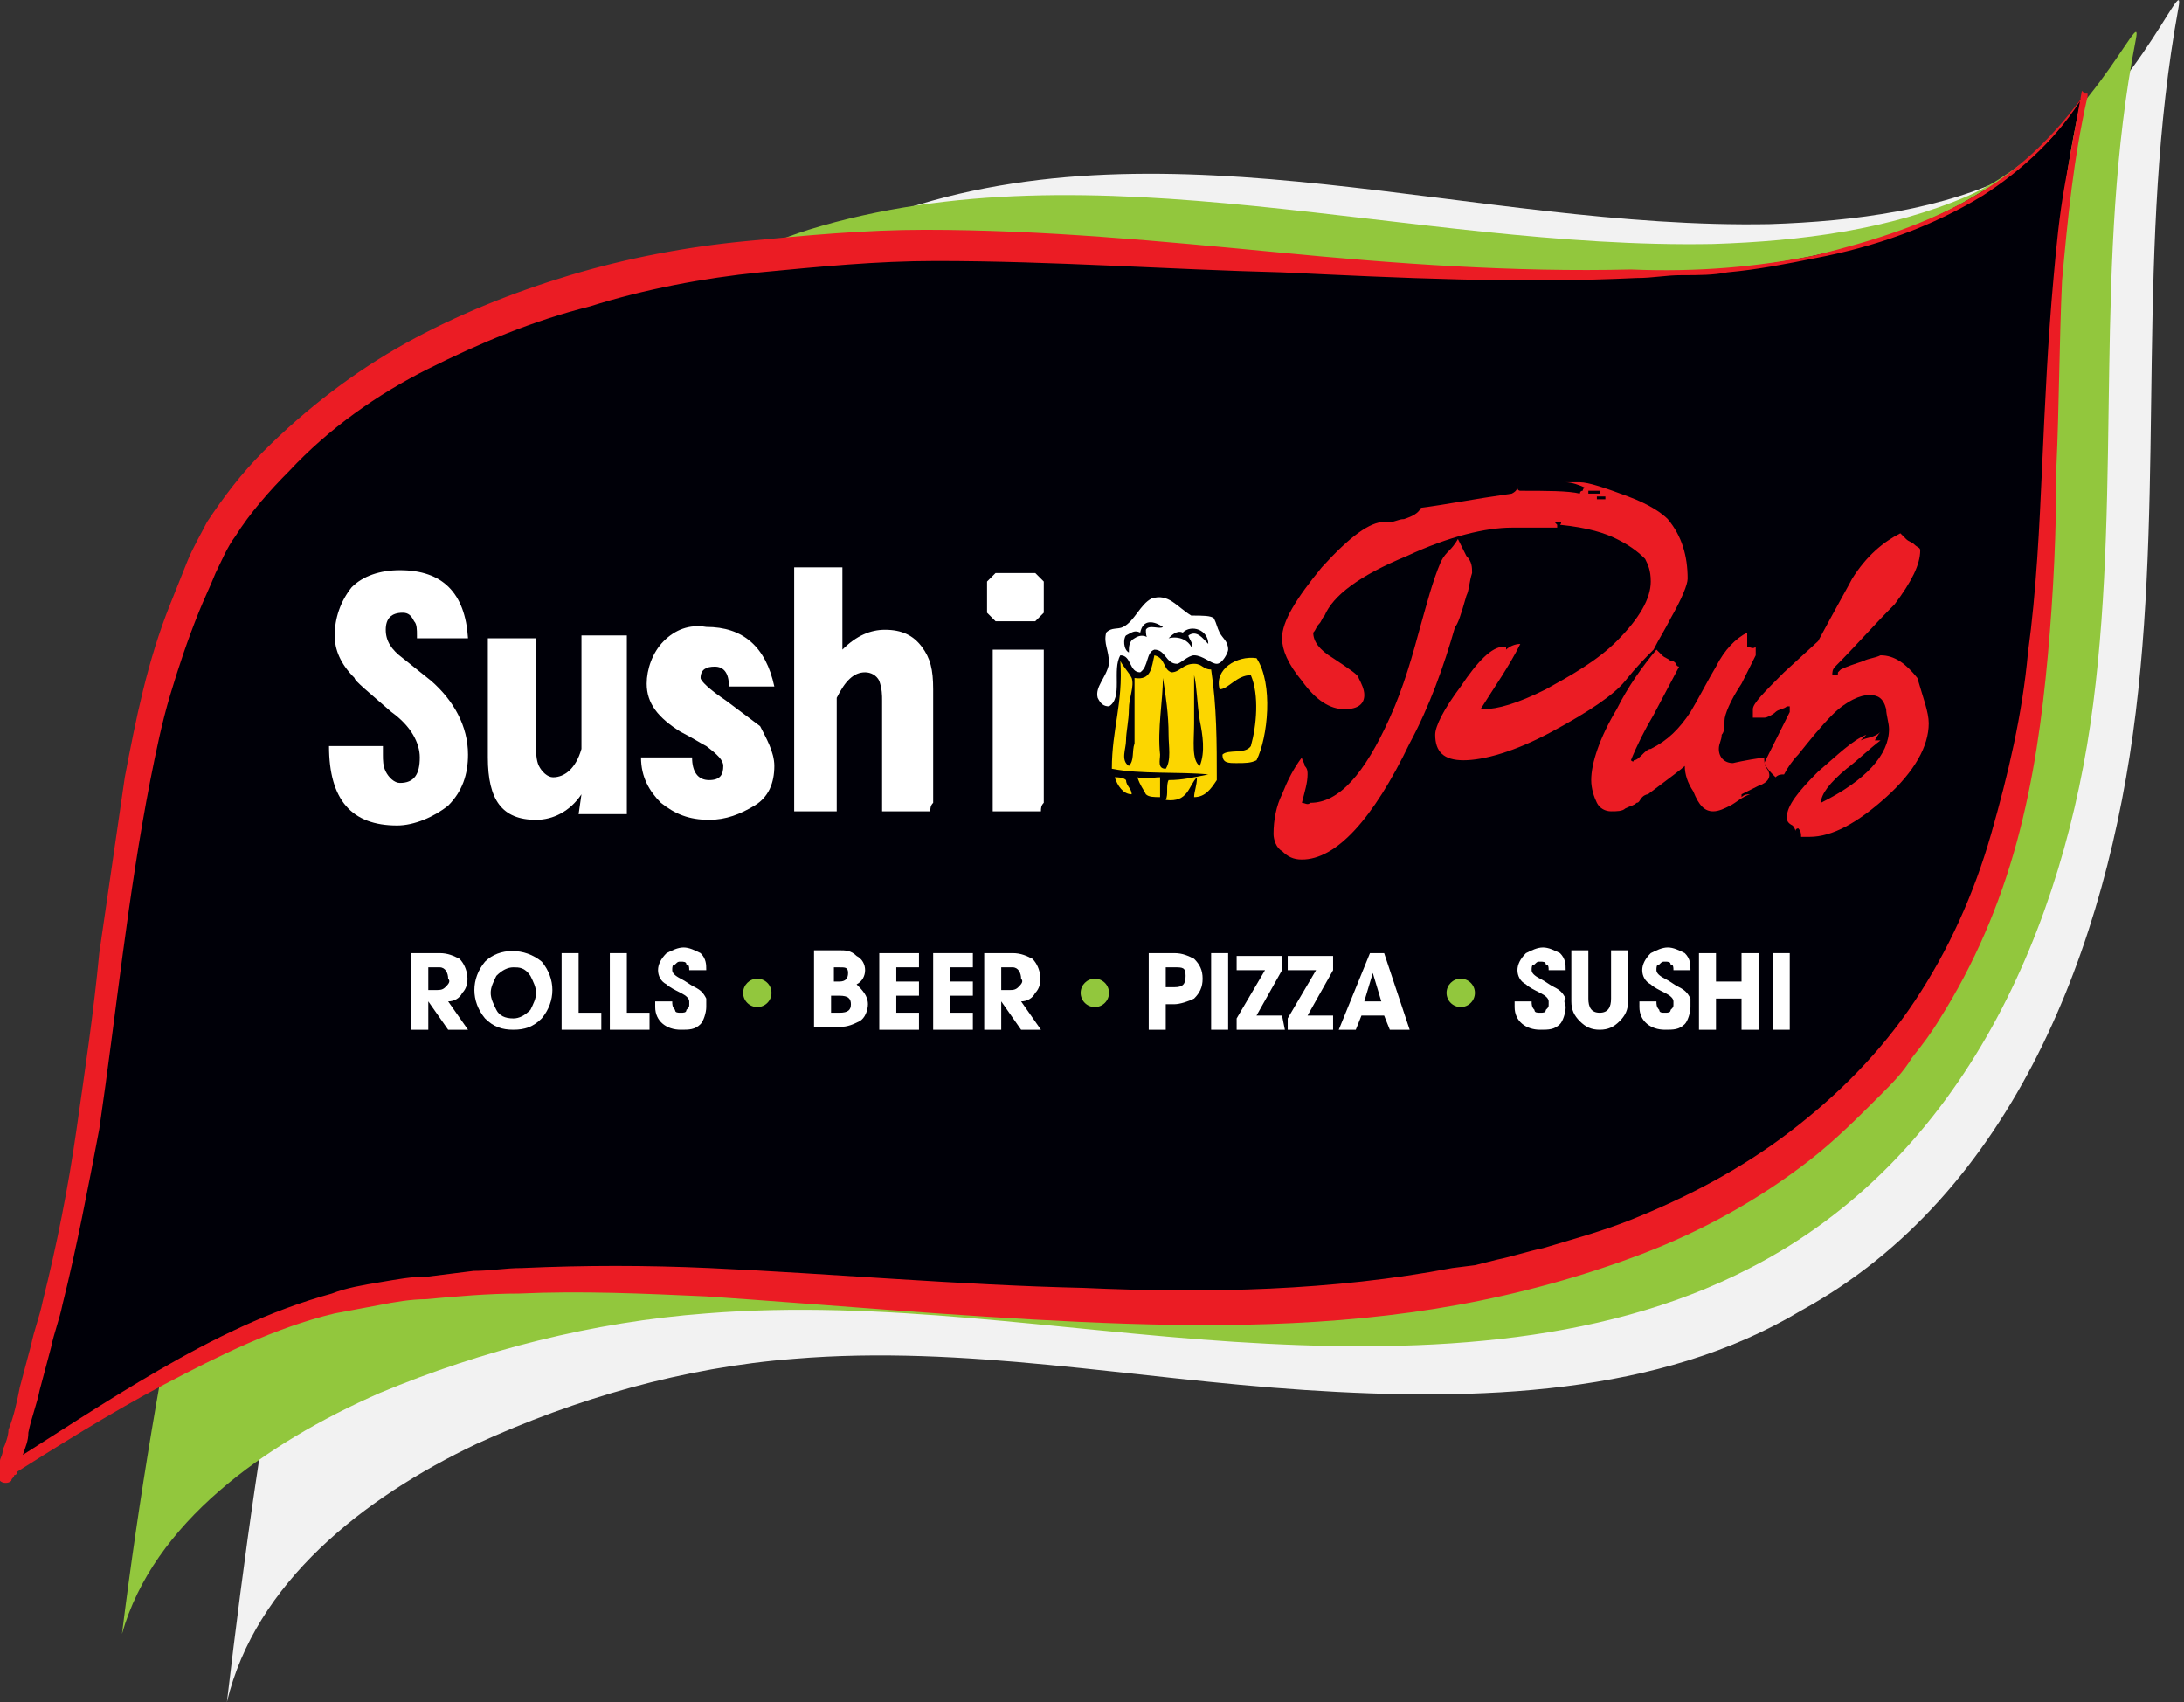 <?xml version="1.0" encoding="utf-8"?>
<!-- Generator: Adobe Illustrator 22.1.0, SVG Export Plug-In . SVG Version: 6.00 Build 0)  -->
<svg version="1.1" id="Слой_1" xmlns="http://www.w3.org/2000/svg" xmlns:xlink="http://www.w3.org/1999/xlink" x="0px" y="0px"
	 viewBox="0 0 77 60" style="enable-background:new 0 0 77 60;" xml:space="preserve">
<rect x="0" y="0" width="77" height="60" fill="#333333" stroke="none"/>
<style type="text/css">
	.st0{fill:#F2F2F2;}
	.st1{fill:#92C73D;}
	.st2{fill:#000008;}
	.st3{fill:#EB1C24;}
	.st4{fill:#FFFFFF;}
	.st5{fill:#FCD600;}
</style>
<title>SUSHI PUB</title>
<g id="Слой_2_1_">
	<g id="Слой_1-2">
		<path class="st0" d="M17.8,22c1.9-6.5,7.1-12.2,13.7-14.5c9.8-3.4,20.5,0.6,30.9,0.4c3-0.1,6.1-0.5,8.7-1.8c4-2,6-7.4,5.7-5.8
			c-1.5,8.2-0.5,16.6-1.5,24.8s-4.3,17-11.8,21.1C58.5,49.2,52.1,49.4,46,49S34,47.4,28,47.9c-3.9,0.3-7.7,1.4-11.2,3
			c-4,1.9-7.8,4.9-8.8,9.1c0.6-5.1,1.3-10.2,2.3-15.2c0.8-4.1,1.8-8.3,3.6-12.1c1.8-3.9,4.5-7.8,3.8-11.9"/>
		<path class="st1" d="M14.4,21.8c2-6.1,7.3-11.5,14.1-13.7C38.6,5,49.7,8.8,60.4,8.6c3.1-0.1,6.2-0.5,9-1.7c4.2-1.9,6.2-7,5.9-5.5
			c-1.5,7.7-0.5,15.6-1.5,23.4s-4.5,16-12.1,19.9c-5.4,2.8-12,3-18.2,2.6c-6.2-0.4-12.4-1.5-18.6-1c-4,0.3-7.9,1.3-11.5,2.8
			c-4.1,1.8-8,4.6-9.1,8.5c0.6-4.8,1.4-9.6,2.4-14.3c0.8-3.9,1.9-7.8,3.7-11.4s4.6-7.3,3.9-11.2"/>
		<path class="st2" d="M69.8,6.8c-2.9,1.8-6.5,2.5-10,2.8C51.7,10.3,43.6,9,35.5,8.8c-8.8-0.2-19.2,1-25.8,7.8
			c-0.9,0.9-1.7,2-2.3,3.2c-1.6,3.1-2.2,6.5-2.8,9.9c-1,5.9-1.3,12.1-3,17.9c-0.1,0.4-1.1,4.2-1.4,4.4c3.8-2.3,8.8-5.7,13.2-6.4
			c6.9-1,13.8-0.3,20.7,0.2s13.9,0.7,20.6-1.2c4.8-1.3,9.5-3.9,12.5-7.9c3.4-4.5,4.5-10.5,4.8-16.2s0.1-11.5,1.4-17.1
			C72.6,4.8,71.3,6,69.8,6.8z"/>
		<path class="st3" d="M69.9,6.9C68.1,8,66.1,8.7,64,9.1c-1,0.2-2,0.4-3.1,0.5c-0.5,0.1-1,0.1-1.6,0.1s-1,0.1-1.6,0.1
			c-4.2,0.2-8.3,0-12.5-0.2C41.2,9.5,37.1,9.2,33,9.2c-2.1,0-4.1,0.2-6.2,0.4c-2,0.2-4.1,0.6-6,1.2c-2,0.5-3.9,1.3-5.7,2.2
			c-1.8,0.9-3.5,2.1-4.9,3.6c-0.7,0.7-1.4,1.5-1.9,2.3c-0.3,0.4-0.5,0.9-0.7,1.3c-0.2,0.5-0.4,0.9-0.6,1.4c-0.4,1-0.7,1.9-1,2.9
			c-0.3,1-0.5,2-0.7,3c-0.8,4.1-1.2,8.2-1.8,12.3C3.1,41.9,2.7,44,2.2,46c-0.1,0.5-0.3,1-0.4,1.5L1.4,49c-0.1,0.5-0.3,1-0.4,1.5
			C1,50.8,0.9,51,0.8,51.3c0,0.1-0.1,0.3-0.1,0.4c0,0.1-0.1,0.1-0.1,0.2c0,0,0,0.1-0.1,0.1c0,0.1-0.1,0.1-0.1,0.2
			c-0.1,0.1-0.3,0.1-0.4,0c-0.1-0.1-0.1-0.3,0-0.4c0,0,0,0,0,0l0,0l0,0c1.9-1.2,3.7-2.4,5.6-3.5s3.9-2.1,6.1-2.7
			c0.5-0.2,1.1-0.3,1.7-0.4c0.6-0.1,1.1-0.2,1.7-0.2l0.8-0.1l0.8-0.1c0.6,0,1.1-0.1,1.7-0.1c2.2-0.1,4.4-0.1,6.6,0
			c4.4,0.2,8.8,0.6,13.2,0.7c4.4,0.2,8.8,0.1,13-0.7l0.8-0.1l0.8-0.2c0.5-0.1,1.1-0.3,1.6-0.4c1-0.3,2.1-0.6,3.1-1
			c2-0.8,3.9-1.8,5.6-3.1c1.7-1.3,3.2-2.8,4.4-4.6c1.2-1.8,2.1-3.8,2.7-5.9c0.6-2.1,1.1-4.2,1.3-6.4c0.3-2.2,0.4-4.4,0.5-6.6
			c0.1-2.2,0.2-4.4,0.4-6.6c0.1-1.1,0.2-2.2,0.4-3.3s0.4-2.2,0.6-3.3l0.1,0.1C72.6,4.8,71.3,6,69.9,6.9z M69.8,6.8
			c1.5-0.9,2.7-2.1,3.7-3.5c0,0,0.1,0,0.1,0c0,0,0,0,0,0c0,0,0,0,0,0.1l0,0c-0.5,2.2-0.7,4.3-0.9,6.5c-0.1,2.2-0.1,4.4-0.2,6.6
			c0,2.2-0.1,4.4-0.3,6.6c-0.2,2.2-0.5,4.4-1.1,6.6c-0.6,2.2-1.5,4.3-2.7,6.2c-0.3,0.5-0.6,0.9-1,1.4c-0.3,0.5-0.7,0.9-1.1,1.3
			c-0.8,0.8-1.6,1.6-2.5,2.3c-1.8,1.4-3.8,2.5-5.9,3.3c-2.1,0.8-4.3,1.4-6.5,1.8c-4.4,0.8-8.9,0.8-13.3,0.6s-8.8-0.6-13.2-0.9
			c-2.2-0.1-4.4-0.2-6.6-0.1c-1.1,0-2.2,0.1-3.3,0.2c-0.5,0-1.1,0.1-1.6,0.2c-0.5,0.1-1.1,0.2-1.6,0.3c-2.1,0.5-4.1,1.5-6,2.5
			c-1.9,1-3.8,2.2-5.7,3.4l-0.2-0.4c0,0,0,0,0,0s0,0,0-0.1c0,0,0-0.1,0.1-0.2c0-0.1,0.1-0.2,0.1-0.4c0.1-0.2,0.2-0.5,0.2-0.7
			c0.2-0.5,0.3-1,0.4-1.5l0.4-1.5c0.1-0.5,0.3-1,0.4-1.5c0.5-2,0.9-4,1.2-6.1s0.6-4.1,0.8-6.2c0.3-2.1,0.6-4.1,0.9-6.2
			c0.4-2.1,0.8-4.1,1.6-6.1c0.2-0.5,0.4-1,0.6-1.5c0.2-0.5,0.5-1,0.7-1.4c0.6-0.9,1.2-1.7,2-2.5c1.5-1.5,3.2-2.8,5-3.8
			c1.8-1,3.8-1.8,5.8-2.4c2-0.6,4.1-1,6.2-1.2c2.1-0.2,4.2-0.4,6.3-0.4c4.2,0,8.3,0.4,12.5,0.8c4.1,0.4,8.3,0.7,12.4,0.6
			C59.9,9.6,62,9.4,64,9C66,8.5,68,7.9,69.8,6.8L69.8,6.8z"/>
		<path class="st4" d="M16.5,26.6c0,0.7-0.2,1.3-0.7,1.8c-0.5,0.4-1.2,0.7-1.8,0.7c-1.6,0-2.4-0.9-2.4-2.8h1.9c0,0.1,0,0.2,0,0.3
			c0,0.2,0,0.4,0.1,0.6c0.1,0.2,0.3,0.4,0.5,0.4c0.5,0,0.7-0.3,0.7-0.9c0-0.5-0.3-1.1-1-1.6c-0.8-0.7-1.3-1.1-1.3-1.2
			c-0.5-0.5-0.7-1-0.7-1.5c0-0.6,0.2-1.2,0.6-1.7c0.4-0.4,1-0.6,1.7-0.6c1.5,0,2.3,0.8,2.4,2.4h-1.8c0,0,0-0.1,0-0.1
			c0-0.2,0-0.4-0.1-0.5c-0.1-0.2-0.2-0.3-0.4-0.3c-0.4,0-0.6,0.2-0.6,0.6c0,0.4,0.2,0.7,0.6,1l1,0.8C16,24.7,16.5,25.6,16.5,26.6z"
			/>
		<path class="st4" d="M22.1,22.4c0,0.1,0,0.3,0,0.4v5.5c0,0.1,0,0.3,0,0.4h-1.7l0.1-0.7c-0.4,0.6-1,0.9-1.6,0.9
			c-1.2,0-1.7-0.7-1.7-2.2v-3.8c0-0.1,0-0.3,0-0.4h1.7c0,0.1,0,0.3,0,0.4v3.4c0,0.2,0,0.5,0.1,0.7c0.1,0.2,0.3,0.4,0.5,0.4
			c0.4,0,0.8-0.3,1-1v-3.6c0-0.1,0-0.3,0-0.4H22.1z"/>
		<path class="st4" d="M27.3,27c0,0.6-0.2,1.1-0.7,1.4c-0.5,0.3-1,0.5-1.6,0.5c-0.7,0-1.2-0.2-1.7-0.6c-0.4-0.4-0.7-0.9-0.7-1.6h1.8
			c0,0.5,0.2,0.8,0.6,0.8c0.4,0,0.5-0.2,0.5-0.5c0-0.2-0.2-0.4-0.6-0.7c-0.2-0.1-0.5-0.3-0.9-0.5c-0.8-0.5-1.2-1-1.2-1.7
			c0-0.5,0.2-1.1,0.6-1.5c0.4-0.4,0.9-0.6,1.5-0.5c1.3,0,2.1,0.7,2.4,2.1h-1.6c0-0.5-0.2-0.7-0.5-0.7s-0.5,0.1-0.5,0.4
			c0,0.1,0.3,0.4,0.9,0.8c0.4,0.3,0.8,0.6,1.2,0.9C27,26,27.3,26.5,27.3,27z"/>
		<path class="st4" d="M32.8,28.6h-1.7c0-0.1,0-0.2,0-0.4v-3.5c0-0.2,0-0.4-0.1-0.7c-0.1-0.2-0.3-0.3-0.5-0.3c-0.4,0-0.7,0.3-1,0.9
			v3.6c0,0.1,0,0.2,0,0.4H28c0-0.1,0-0.2,0-0.3v-8.1c0-0.1,0-0.2,0-0.2h1.7c0,0.1,0,0.2,0,0.2v2.7c0.5-0.5,1-0.7,1.5-0.7
			c0.6,0,1,0.2,1.3,0.6c0.3,0.4,0.4,0.8,0.4,1.5v4C32.8,28.4,32.8,28.5,32.8,28.6z"/>
		<path class="st4" d="M36.8,21.6l-0.3,0.3h-1.4l-0.3-0.3v-1.1l0.3-0.3h1.4l0.3,0.3V21.6z M36.7,28.6H35v-5.3c0-0.2,0-0.4,0-0.4h1.8
			c0,0.1,0,0.2,0,0.4v5C36.7,28.4,36.7,28.5,36.7,28.6z"/>
		<path class="st3" d="M51.9,20.2c-0.1,0.3-0.1,0.6-0.2,0.8c-0.2,0.7-0.3,1-0.4,1.1c-0.4,1.4-0.9,2.8-1.6,4.1
			c-1.3,2.7-2.6,4.1-3.8,4.1c-0.3,0-0.5-0.1-0.7-0.3c-0.2-0.1-0.3-0.4-0.3-0.6c0-0.5,0.1-1,0.3-1.4c0.2-0.5,0.4-0.9,0.7-1.3
			c0,0.1,0.1,0.2,0.1,0.3c0.1,0.1,0.1,0.2,0.1,0.3c0,0.3-0.1,0.6-0.2,1c0.1,0,0.2,0.1,0.3,0c1,0,1.9-1,2.8-3
			c0.5-1.1,0.8-2.2,1.1-3.3c0.2-0.7,0.4-1.5,0.7-2.2c0.1-0.2,0.2-0.3,0.3-0.4c0.2-0.2,0.3-0.4,0.3-0.4l0.3,0.6
			C51.9,19.8,51.9,20,51.9,20.2z M59.5,20.4c0,0.2-0.2,0.7-0.6,1.4c-0.2,0.4-0.4,0.7-0.6,1.1c-0.3,0.3-0.6,0.6-1,1.1
			c-0.4,0.5-1.3,1.1-2.6,1.8c-1.3,0.7-2.4,1-3.1,1c-0.7,0-1-0.3-1-0.9c0-0.3,0.3-0.9,0.9-1.7c0.6-0.9,1.1-1.4,1.5-1.4
			c0.1,0,0.1,0,0.1,0c0,0,0,0.1,0,0.1c0.1-0.1,0.3-0.2,0.5-0.2c-0.4,0.8-0.9,1.5-1.4,2.3c0,0,0,0,0.1,0c0.5,0,1.2-0.2,2.2-0.7
			c0.9-0.5,1.8-1,2.5-1.7c0.8-0.8,1.2-1.5,1.2-2.1c0-0.4-0.1-0.6-0.2-0.8c-0.3-0.3-0.6-0.5-1-0.7c-0.4-0.2-1-0.4-2-0.5
			c0.1-0.1,0-0.1-0.1-0.1c-0.1,0-0.1,0,0,0.1c0,0,0,0.1,0,0.1s-0.3,0-0.8,0c-0.5,0-0.7,0-0.8,0c-0.9,0-2.2,0.3-3.7,1
			c-1.7,0.7-2.6,1.4-2.9,2.1c-0.1,0.1-0.1,0.2-0.2,0.3c-0.1,0.1-0.1,0.2-0.2,0.3c0,0.3,0.2,0.6,0.7,0.9c0.6,0.4,0.9,0.6,0.9,0.7
			c0.1,0.2,0.2,0.4,0.2,0.6c0,0.3-0.2,0.5-0.7,0.5c-0.5,0-1-0.3-1.5-1c-0.5-0.6-0.7-1.1-0.7-1.5c0-0.6,0.5-1.4,1.4-2.5
			c1-1.1,1.7-1.6,2.2-1.6c0.1,0,0.1,0,0.1,0c0,0,0,0,0.1,0c0.2,0,0.3-0.1,0.5-0.1c0.3-0.1,0.5-0.2,0.6-0.4c0.8-0.1,1.8-0.3,3.2-0.5
			c0.2-0.1,0.2-0.2,0.2-0.3l0,0.1c0,0.1,0.1,0.1,0.1,0.1c0.9,0,1.7,0,2.1,0.1c0,0,0-0.1,0.1-0.1c0,0,0-0.1,0.1-0.1
			c-0.2-0.1-0.5-0.2-0.7-0.2l0.5,0c0.3,0,0.9,0.2,1.7,0.5c0.8,0.3,1.2,0.6,1.4,0.8C59.3,18.9,59.5,19.6,59.5,20.4z M56.4,17.4v-0.1
			h-0.4v0.1H56.4z M56.6,17.6v-0.1h-0.3v0.1H56.6z"/>
		<path class="st3" d="M62,27.7c-0.2,0.1-0.4,0.2-0.6,0.3c0,0,0,0.1,0,0.1c0.1-0.1,0.2-0.1,0.3-0.1c-0.3,0.1-0.5,0.3-0.7,0.4
			c-0.2,0.1-0.4,0.2-0.6,0.2c-0.3,0-0.5-0.2-0.7-0.7c-0.2-0.3-0.3-0.6-0.3-0.9c-0.1,0.1-0.5,0.4-1.3,1c0,0-0.1,0-0.2,0.1
			c-0.1,0.1-0.1,0.2-0.2,0.2c-0.1,0.1-0.2,0.1-0.4,0.2c-0.1,0.1-0.3,0.1-0.5,0.1c-0.2,0-0.4-0.1-0.5-0.3c-0.1-0.2-0.2-0.5-0.2-0.8
			c0-0.6,0.3-1.5,0.9-2.5c0.4-0.8,0.9-1.5,1.4-2.1c0,0,0.1,0.1,0.2,0.2c0.1,0.1,0.2,0.1,0.3,0.2c0.1,0,0.1,0,0.2,0.1
			c0,0.1,0.1,0.1,0.1,0.1l-0.9,1.7c-0.3,0.5-0.6,1.1-0.8,1.6c0,0,0.1,0.1,0.1,0c0.1,0,0.2-0.1,0.3-0.2c0.1-0.1,0.2-0.2,0.3-0.2
			c0.6-0.3,1-0.7,1.4-1.3c0.3-0.5,0.6-1.1,0.9-1.6c0.3-0.6,0.7-1,1.1-1.2c0,0.2,0,0.3,0,0.5c0.1,0,0.2,0.1,0.3,0c0,0,0,0.1,0,0.1
			c0,0.1,0,0.1,0,0.2c0,0-0.2,0.4-0.5,1c-0.4,0.6-0.6,1.1-0.6,1.3c0,0.2,0,0.4-0.1,0.5c0,0.2-0.1,0.3-0.1,0.5c0,0.3,0.2,0.5,0.5,0.5
			c0,0,0.4-0.1,1.1-0.2c0,0.1,0,0.3,0.1,0.4C62.5,27.4,62.3,27.6,62,27.7z"/>
		<path class="st3" d="M68,25.5c0,0.8-0.5,1.7-1.5,2.6c-1,0.9-1.9,1.4-2.7,1.4h-0.3c0-0.1,0-0.2-0.1-0.3c0,0-0.1,0-0.1,0.1
			c0,0,0-0.1-0.1-0.2C63,29,63,28.9,63,28.8c0-0.4,0.4-0.9,1.1-1.6c0.7-0.6,1.2-1.1,1.7-1.3l-0.2,0.2c0.2-0.1,0.5-0.1,0.7-0.3
			c0,0-0.1,0.1-0.2,0.3c0,0,0.1,0,0.1,0l0.1,0c-0.4,0.3-0.8,0.7-1.2,1c-0.6,0.5-0.9,0.9-0.9,1.2c1.6-0.8,2.4-1.7,2.4-2.6
			c0-0.2-0.1-0.5-0.1-0.7c-0.1-0.4-0.3-0.5-0.6-0.5c-0.3,0-0.8,0.2-1.3,0.7c-0.4,0.4-0.8,0.9-1.2,1.4c-0.2,0.2-0.4,0.5-0.5,0.7
			c-0.1,0-0.2,0-0.3,0.1c-0.2-0.2-0.3-0.3-0.4-0.5l0.9-1.8v-0.2c0,0,0,0-0.1,0c-0.1,0.1-0.3,0.1-0.4,0.2c-0.1,0.1-0.3,0.2-0.4,0.2
			c-0.1,0-0.1,0-0.2,0c-0.1,0-0.1,0-0.2,0v-0.3c0-0.2,0.4-0.6,1.1-1.3l1.2-1.1c0.7-1.3,1.1-2,1.2-2.2c0.5-0.8,1.1-1.3,1.7-1.6
			l0.2,0.2c0.1,0.1,0.2,0.1,0.3,0.2c0.1,0.1,0.2,0.1,0.2,0.2c0,0.5-0.3,1.1-0.9,1.9c-0.7,0.7-1.4,1.5-2.1,2.2
			c-0.1,0.1-0.1,0.2-0.1,0.3l0.1,0c0.1,0,0.1,0,0.1-0.1c0,0,0.1-0.1,0.1-0.1c0.2-0.1,0.5-0.2,0.8-0.3c0.2-0.1,0.4-0.1,0.6-0.2
			c0.5,0,0.9,0.3,1.3,0.8C67.8,24.6,68,25.1,68,25.5z"/>
		<path class="st4" d="M42.8,21.8c0.1,0.2,0.1,0.3,0.2,0.5c0.1,0.2,0.3,0.3,0.3,0.6c0,0.1-0.2,0.5-0.4,0.5c-0.2,0-0.5-0.3-0.8-0.3
			c-0.2,0-0.5,0.3-0.6,0.3c-0.4,0-0.4-0.5-0.8-0.5c-0.3,0.1-0.2,0.6-0.5,0.8c-0.4,0-0.3-0.6-0.7-0.6c-0.3,0.5,0.1,1.5-0.4,1.8
			c-0.2,0-0.3-0.1-0.4-0.3c-0.1-0.4,0.3-0.7,0.4-1.2c0-0.5-0.2-0.7-0.1-1.1c0.2-0.2,0.4-0.1,0.6-0.2c0.4-0.2,0.6-0.8,1-1
			c0.6-0.2,0.9,0.3,1.4,0.6C42.4,21.7,42.7,21.7,42.8,21.8z M40.5,22.5c-0.1,0-0.1-0.2-0.1-0.3c0.1-0.2,0.5,0,0.6-0.1
			c-0.3-0.2-0.7-0.3-0.8,0.2c-0.2-0.1-0.3,0-0.5,0.1c-0.1,0.1-0.1,0.5,0.1,0.6c0-0.2,0-0.4,0.2-0.5C40.3,22.3,40.5,22.5,40.5,22.5
			L40.5,22.5z M41.7,22.3c-0.2-0.1-0.4,0.1-0.5,0.2c0.4-0.1,0.7,0.1,0.8,0.3c0.1-0.1-0.1-0.3-0.1-0.4c0.3-0.2,0.5,0.1,0.7,0.3
			C42.6,22.2,42,22,41.7,22.3L41.7,22.3z"/>
		<path class="st5" d="M40.7,23.1c0.4,0.1,0.3,0.5,0.6,0.6c0.3,0,0.4-0.3,0.8-0.3c0.3,0,0.3,0.2,0.6,0.2c0.2,1.3,0.2,2.6,0.2,3.9
			c-0.2,0.3-0.4,0.6-0.8,0.6c0-0.2,0.1-0.4,0.1-0.7c-0.3,0.3-0.3,0.9-1.1,0.8c0.1-0.2,0-0.5,0.1-0.7c0.5,0,0.9-0.1,1.4-0.2
			c-1-0.1-2.4,0-3.4-0.2c0-1.4,0.4-2.3,0.3-3.8c0.1,0.2,0.3,0.4,0.4,0.6c0.1,0.3-0.1,0.7-0.1,1.1c0,0.4-0.1,0.8-0.1,1.1
			c0,0.3-0.2,0.7,0.1,0.9c0.2-0.2,0.1-0.5,0.2-0.8c0-0.8,0-1.5,0-2.3C40.6,24,40.6,23.5,40.7,23.1z M42.1,25.5
			c0,0.6-0.1,1.3,0.2,1.5c0.2-0.5,0.1-1.1,0-1.6c-0.1-0.6-0.1-1.2-0.2-1.6V25.5z M40.9,26.6c0,0.2-0.1,0.5,0.2,0.5
			c0.2-0.3,0.1-0.8,0.1-1.2c0-0.7-0.1-1.4-0.2-2C41,24.7,40.8,25.7,40.9,26.6L40.9,26.6z"/>
		<path class="st5" d="M44.3,26.8c-0.2,0.1-0.4,0.1-0.7,0.1c-0.3,0-0.5,0-0.5-0.3c0.2-0.2,0.8,0,1-0.3c0.2-0.7,0.3-1.8,0-2.5
			c-0.5,0-0.8,0.5-1.1,0.5c-0.2-0.7,0.6-1.2,1.3-1.1C44.9,24.1,44.7,26,44.3,26.8z"/>
		<path class="st5" d="M39.3,27.4c0.1,0,0.3,0,0.4,0.1c0,0.2,0.2,0.3,0.2,0.5C39.6,28,39.4,27.7,39.3,27.4z"/>
		<path class="st5" d="M40.9,27.4v0.7c-0.2,0-0.4,0-0.5-0.1c-0.1-0.2-0.2-0.3-0.3-0.6C40.4,27.5,40.6,27.4,40.9,27.4z"/>
		<path class="st4" d="M16.5,36.3h-0.7l-0.7-1v1h-0.6v-2.7h1c0.3,0,0.5,0.1,0.7,0.2c0.3,0.3,0.4,0.9,0.1,1.2
			c-0.1,0.2-0.3,0.3-0.5,0.3L16.5,36.3z M15.1,34.1v0.8h0.3c0.1,0,0.2,0,0.3-0.1c0.1-0.1,0.2-0.2,0.1-0.3c0-0.2-0.1-0.4-0.3-0.4
			c0,0,0,0-0.1,0L15.1,34.1z"/>
		<path class="st4" d="M18.1,36.3c-0.4,0-0.7-0.1-1-0.4c-0.5-0.6-0.5-1.4,0-2c0.5-0.5,1.4-0.5,2,0c0.5,0.6,0.5,1.4,0,2
			C18.8,36.2,18.5,36.3,18.1,36.3z M18.1,34.1c-0.2,0-0.4,0.1-0.6,0.3c-0.1,0.2-0.2,0.4-0.2,0.6c0,0.2,0.1,0.4,0.2,0.6
			c0.1,0.2,0.3,0.3,0.6,0.3c0.2,0,0.4-0.1,0.6-0.3c0.1-0.2,0.2-0.4,0.2-0.6c0-0.2-0.1-0.4-0.2-0.6C18.5,34.1,18.3,34.1,18.1,34.1z"
			/>
		<path class="st4" d="M21.2,36.3h-1.4v-2.7h0.6v2.1h0.8V36.3z"/>
		<path class="st4" d="M22.9,36.3h-1.4v-2.7h0.6v2.1h0.8V36.3z"/>
		<path class="st4" d="M24.9,35.5c0,0.2-0.1,0.5-0.2,0.6c-0.2,0.2-0.4,0.2-0.7,0.2c-0.5,0-0.9-0.3-0.9-0.8c0-0.1,0-0.1,0-0.2h0.6
			c0,0.1,0,0.2,0.1,0.3c0,0.1,0.1,0.1,0.2,0.1c0.1,0,0.2,0,0.2-0.1c0.1-0.1,0.1-0.1,0.1-0.2c0,0,0-0.1,0-0.1c0-0.1-0.1-0.2-0.3-0.3
			c-0.2-0.1-0.4-0.2-0.5-0.3c-0.2-0.1-0.3-0.3-0.3-0.5c0-0.2,0.1-0.4,0.3-0.6c0.2-0.1,0.4-0.2,0.6-0.2c0.2,0,0.4,0.1,0.6,0.2
			c0.2,0.2,0.2,0.4,0.2,0.6h-0.6c0-0.1,0-0.2-0.1-0.2c0-0.1-0.1-0.1-0.2-0.1c-0.1,0-0.1,0-0.2,0.1c-0.1,0-0.1,0.1-0.1,0.2
			c0,0.1,0.1,0.2,0.3,0.3c0.2,0.1,0.3,0.2,0.5,0.3c0.2,0.1,0.3,0.2,0.4,0.4C24.9,35.3,24.9,35.4,24.9,35.5z"/>
		<path class="st4" d="M30.6,35.4c0,0.2-0.1,0.5-0.3,0.6c-0.2,0.1-0.4,0.2-0.7,0.2h-0.9v-2.7h0.9c0.2,0,0.4,0,0.6,0.2
			c0.2,0.1,0.3,0.3,0.3,0.5c0,0.2-0.1,0.4-0.3,0.5C30.4,34.9,30.6,35.1,30.6,35.4z M29.9,34.3c0-0.2-0.1-0.2-0.3-0.2h-0.2v0.5h0.2
			C29.8,34.6,29.9,34.5,29.9,34.3z M29.3,35.1v0.6h0.3c0.3,0,0.4-0.1,0.4-0.3s-0.1-0.3-0.4-0.3H29.3z"/>
		<path class="st4" d="M32.4,36.3H31v-2.7h1.4v0.5h-0.8v0.5h0.8v0.5h-0.8v0.6h0.8L32.4,36.3z"/>
		<path class="st4" d="M34.3,36.3h-1.4v-2.7h1.4v0.5h-0.8v0.5h0.8v0.5h-0.8v0.6h0.8V36.3z"/>
		<path class="st4" d="M36.7,36.3H36l-0.7-1v1h-0.6v-2.7h1c0.3,0,0.5,0.1,0.7,0.2c0.3,0.3,0.4,0.9,0.1,1.2c-0.1,0.2-0.3,0.3-0.5,0.3
			L36.7,36.3z M35.3,34.1v0.8h0.3c0.1,0,0.2,0,0.3-0.1c0.1-0.1,0.2-0.2,0.1-0.3c0-0.2-0.1-0.4-0.3-0.4c0,0,0,0-0.1,0L35.3,34.1z"/>
		<path class="st4" d="M41.1,36.3h-0.6v-2.7h0.9c0.3,0,0.5,0.1,0.7,0.2c0.2,0.2,0.3,0.4,0.3,0.7c0,0.3-0.1,0.5-0.3,0.7
			c-0.2,0.1-0.5,0.2-0.7,0.2h-0.3V36.3z M41.1,34.1v0.7h0.3c0.3,0,0.4-0.1,0.4-0.4s-0.1-0.3-0.4-0.3H41.1z"/>
		<path class="st4" d="M43.3,36.3h-0.6v-2.7h0.6V36.3z"/>
		<path class="st4" d="M45.3,36.3h-1.7v-0.4l1-1.7h-1v-0.5h1.6v0.5l-0.9,1.6h0.9L45.3,36.3z"/>
		<path class="st4" d="M47.1,36.3h-1.7v-0.4l1-1.7h-1v-0.5h1.6v0.5l-0.9,1.6h0.9V36.3z"/>
		<path class="st4" d="M49.7,36.3h-0.7l-0.2-0.5H48l-0.2,0.5h-0.6l1.1-2.7h0.5L49.7,36.3z M48.7,35.3l-0.3-1l-0.3,1H48.7z"/>
		<path class="st4" d="M55.2,35.5c0,0.2-0.1,0.5-0.2,0.6c-0.2,0.2-0.4,0.2-0.7,0.2c-0.5,0-0.9-0.3-0.9-0.8c0-0.1,0-0.1,0-0.2h0.6
			c0,0.1,0,0.2,0.1,0.3c0,0.1,0.1,0.1,0.2,0.1c0.1,0,0.2,0,0.2-0.1c0.1-0.1,0.1-0.1,0.1-0.2c0,0,0-0.1,0-0.1c0-0.1-0.1-0.2-0.3-0.3
			c-0.2-0.1-0.4-0.2-0.5-0.3c-0.2-0.1-0.3-0.3-0.3-0.5c0-0.2,0.1-0.4,0.3-0.6c0.2-0.1,0.4-0.2,0.6-0.2c0.2,0,0.4,0.1,0.6,0.2
			c0.2,0.2,0.2,0.4,0.2,0.6h-0.6c0-0.1,0-0.2-0.1-0.2c0-0.1-0.1-0.1-0.2-0.1c-0.1,0-0.1,0-0.2,0.1c-0.1,0-0.1,0.1-0.1,0.2
			c0,0.1,0.1,0.2,0.3,0.3c0.2,0.1,0.3,0.2,0.5,0.3c0.2,0.1,0.3,0.2,0.4,0.4C55.1,35.3,55.2,35.4,55.2,35.5z"/>
		<path class="st4" d="M57.4,35.3c0,0.3-0.1,0.5-0.3,0.7c-0.2,0.2-0.4,0.3-0.7,0.3c-0.3,0-0.5-0.1-0.7-0.3c-0.2-0.2-0.3-0.4-0.3-0.7
			v-1.8h0.6v1.7c0,0.3,0.1,0.5,0.4,0.5c0.3,0,0.4-0.2,0.4-0.5v-1.7h0.6V35.3z"/>
		<path class="st4" d="M59.6,35.5c0,0.2-0.1,0.5-0.2,0.6c-0.2,0.2-0.4,0.2-0.7,0.2c-0.5,0-0.9-0.3-0.9-0.8c0-0.1,0-0.1,0-0.2h0.6
			c0,0.1,0,0.2,0.1,0.3c0,0.1,0.1,0.1,0.2,0.1c0.1,0,0.2,0,0.2-0.1c0.1-0.1,0.1-0.1,0.1-0.2c0,0,0-0.1,0-0.1c0-0.1-0.1-0.2-0.3-0.3
			c-0.2-0.1-0.4-0.2-0.5-0.3c-0.2-0.1-0.3-0.3-0.3-0.5c0-0.2,0.1-0.4,0.3-0.6c0.2-0.1,0.4-0.2,0.6-0.2c0.2,0,0.4,0.1,0.6,0.2
			c0.2,0.2,0.2,0.4,0.2,0.6h-0.6c0-0.1,0-0.2-0.1-0.2c0-0.1-0.1-0.1-0.2-0.1c-0.1,0-0.1,0-0.2,0.1c-0.1,0-0.1,0.1-0.1,0.2
			c0,0.1,0.1,0.2,0.3,0.3c0.2,0.1,0.3,0.2,0.5,0.3c0.2,0.1,0.3,0.2,0.4,0.4C59.6,35.3,59.6,35.4,59.6,35.5z"/>
		<path class="st4" d="M62,36.3h-0.6v-1.1h-0.9v1.1h-0.6v-2.7h0.6v1h0.9v-1H62L62,36.3z"/>
		<path class="st4" d="M63.1,36.3h-0.6v-2.7h0.6L63.1,36.3z"/>
		<ellipse class="st1" cx="26.7" cy="35" rx="0.5" ry="0.5"/>
		<ellipse class="st1" cx="38.6" cy="35" rx="0.5" ry="0.5"/>
		<ellipse class="st1" cx="51.5" cy="35" rx="0.5" ry="0.5"/>
	</g>
</g>
</svg>
